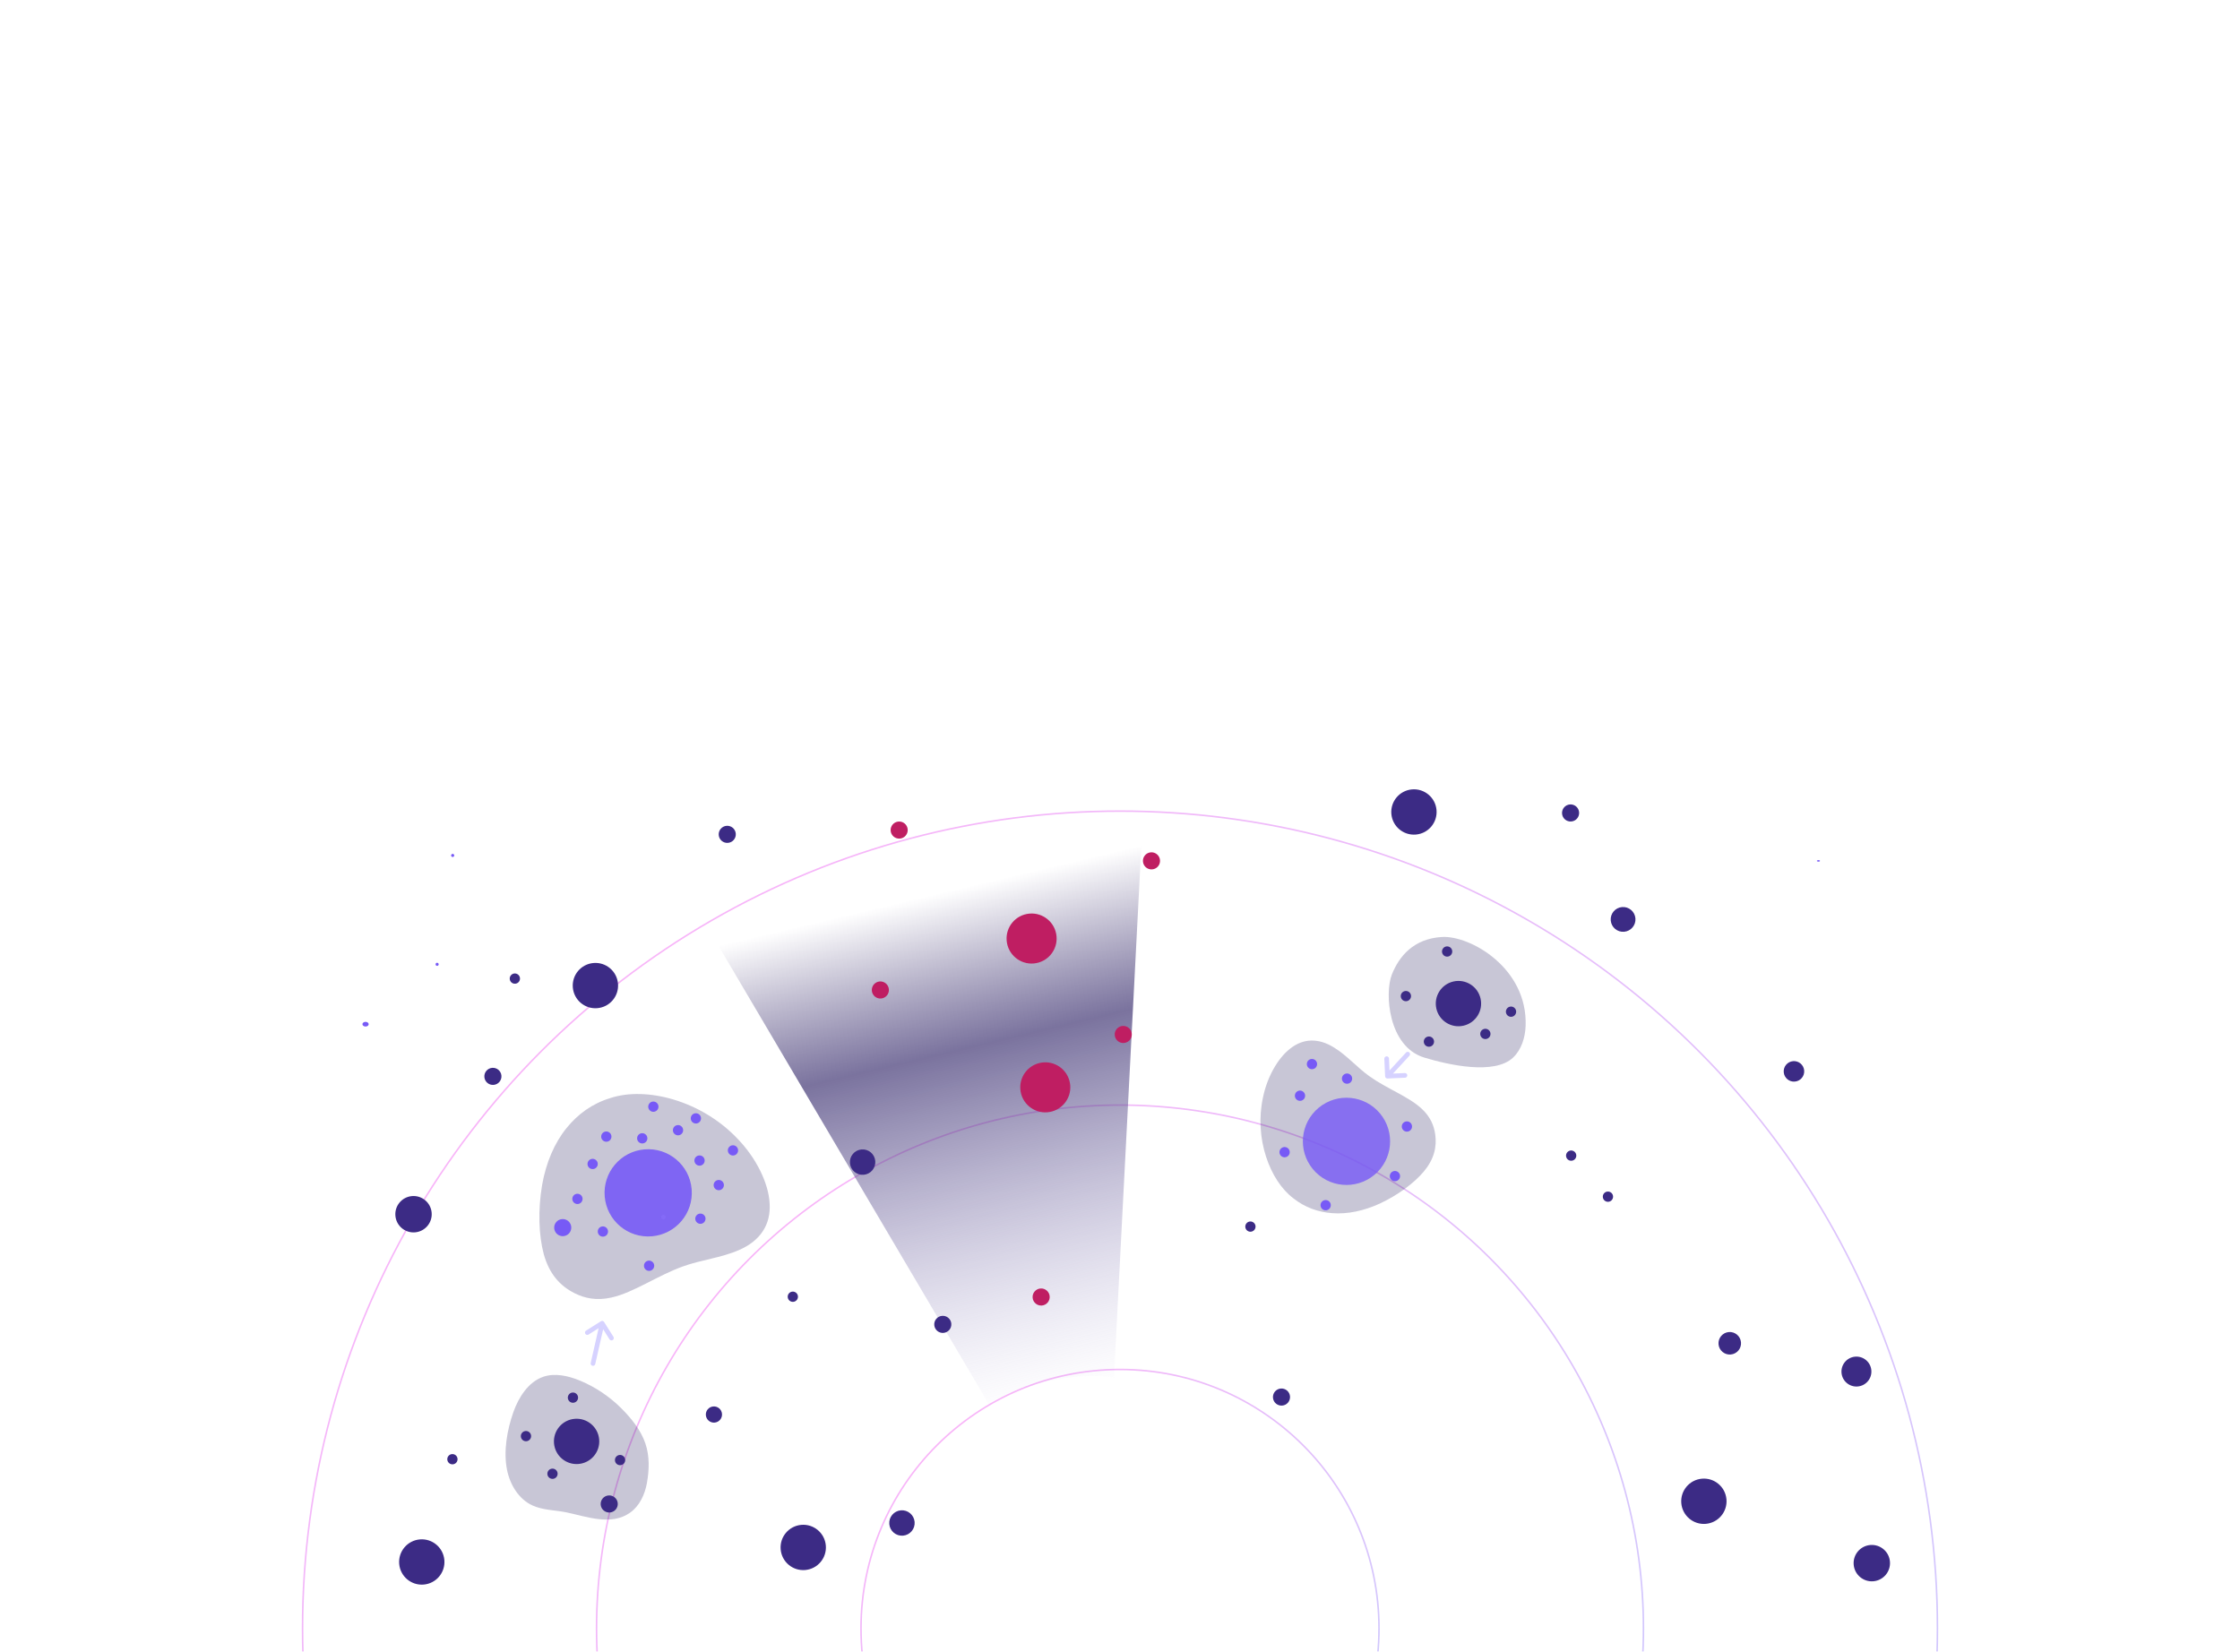 <svg width="1440" height="1062" viewBox="0 0 1440 1062" fill="none" xmlns="http://www.w3.org/2000/svg">
<mask id="mask0" mask-type="alpha" maskUnits="userSpaceOnUse" x="0" y="0" width="1440" height="1062">
<rect width="1440" height="1062" fill="url(#paint0_linear)"/>
</mask>
<g mask="url(#mask0)">
<circle opacity="0.3" cx="720" cy="1047" r="336.5" stroke="url(#paint1_linear)"/>
<circle opacity="0.3" cx="720" cy="1047" r="525.5" stroke="url(#paint2_linear)"/>
<circle opacity="0.3" cx="720" cy="1047" r="166.5" stroke="url(#paint3_linear)"/>
<path d="M370.508 453.192L635.69 902.793C635.69 902.793 645.404 895.139 671.508 888.623C697.611 882.106 716.119 885.623 716.119 885.623L744.508 334.192C744.508 334.192 568.254 292.101 493.508 308.192C418.762 324.283 370.508 453.192 370.508 453.192Z" fill="url(#paint4_linear)" fill-opacity="0.8"/>
<path style="mix-blend-mode:screen" opacity="0.25" d="M372.403 887.479H372.393C365.276 884.592 356.778 882.642 349.327 885.162C339.644 888.438 333.352 898.468 330.001 907.982C325.994 919.364 323.551 933.055 325.948 945.048C327.87 954.671 333.548 963.875 342.168 967.863C349.122 971.081 357.053 970.863 364.421 972.429C377.313 975.169 393.082 981.132 405.129 972.513C411.121 968.228 414.577 960.877 415.891 953.423C417.374 945.008 417.668 936.254 414.895 928.082C411.947 919.393 405.728 911.769 399.408 905.456C391.709 897.768 382.351 891.515 372.403 887.479Z" fill="url(#paint5_linear)"/>
<path style="mix-blend-mode:screen" opacity="0.25" d="M392.299 706.02C380.772 709.508 371.453 716.321 364.269 725.206C356.324 734.959 351.056 747.564 348.52 761.735C345.728 778.122 346.366 794.47 349.563 806.323C353.036 818.981 360.004 826.81 369.431 831.485C375.763 834.666 383.483 836.429 393.138 834.226C407.473 831.012 422.531 820.156 439.143 814.191C450.595 810.041 463.796 808.7 475.123 803.684C489.051 797.627 495.613 787.107 494.762 773.699C494.083 760.512 485.975 744.444 474.441 732.464C451.097 707.519 415.179 698.342 392.299 706.02Z" fill="url(#paint6_linear)"/>
<path style="mix-blend-mode:screen" opacity="0.25" d="M831.484 770.467C838.876 776.347 847.429 779.32 856.365 779.991C866.201 780.766 876.684 778.541 886.957 773.855C898.774 768.346 909.036 760.641 915.256 753.291C921.873 745.404 923.816 737.416 922.626 729.249C921.853 723.745 919.547 717.978 913.818 712.732C905.35 704.918 891.629 700.047 880.37 691.991C872.584 686.455 865.83 678.536 857.541 673.467C847.419 667.183 837.705 667.643 829.436 674.173C821.231 680.495 814.482 692.893 811.899 705.679C806.221 731.866 816.323 759.132 831.484 770.467Z" fill="url(#paint7_linear)"/>
<path style="mix-blend-mode:screen" opacity="0.25" d="M926.911 602.428C908.766 603.528 899.419 614.799 894.745 626.621C890.072 638.443 892.316 672.931 915.639 679.976C931.401 684.739 960.713 691.28 972.681 679.975C978.05 674.906 980.476 667.153 980.757 659.595C982.143 622.336 945.056 601.327 926.911 602.428Z" fill="url(#paint8_linear)"/>
<g filter="url(#filter0_d)">
<path d="M286.688 836.222C286.869 835.909 286.977 835.531 286.997 835.136C287.017 834.741 286.948 834.347 286.801 834.004C286.653 833.661 286.432 833.384 286.167 833.208C285.901 833.033 285.602 832.966 285.308 833.016C285.014 833.067 284.738 833.233 284.514 833.493C284.29 833.753 284.13 834.096 284.052 834.478C283.975 834.86 283.984 835.263 284.078 835.639C284.173 836.014 284.348 836.343 284.583 836.585C284.899 836.908 285.297 837.051 285.692 836.983C286.086 836.916 286.445 836.642 286.688 836.222V836.222Z" fill="white"/>
</g>
<g filter="url(#filter1_d)">
<path d="M275.796 1004.41C275.915 1004.17 275.986 1003.89 275.998 1003.59C276.01 1003.3 275.964 1003 275.865 1002.75C275.767 1002.49 275.62 1002.29 275.443 1002.16C275.266 1002.02 275.067 1001.97 274.872 1002.01C274.676 1002.05 274.493 1002.17 274.344 1002.37C274.195 1002.56 274.088 1002.82 274.036 1003.1C273.983 1003.39 273.989 1003.69 274.051 1003.97C274.113 1004.25 274.228 1004.5 274.384 1004.68C274.488 1004.8 274.608 1004.89 274.735 1004.95C274.863 1005 274.997 1005.01 275.128 1004.99C275.26 1004.96 275.386 1004.9 275.501 1004.8C275.616 1004.7 275.716 1004.57 275.796 1004.41V1004.41Z" fill="white"/>
</g>
<g filter="url(#filter2_d)">
<path d="M383.583 638.222C383.825 637.909 383.968 637.531 383.995 637.136C384.022 636.741 383.932 636.348 383.735 636.004C383.538 635.661 383.243 635.384 382.889 635.208C382.535 635.033 382.136 634.966 381.744 635.016C381.351 635.067 380.983 635.233 380.685 635.493C380.387 635.753 380.173 636.096 380.069 636.478C379.966 636.86 379.978 637.264 380.105 637.639C380.231 638.014 380.466 638.343 380.779 638.584C381.199 638.908 381.73 639.051 382.256 638.984C382.782 638.916 383.26 638.642 383.583 638.222Z" fill="white"/>
</g>
<g filter="url(#filter3_d)">
<path d="M1191.69 879.611C1191.87 879.454 1191.98 879.265 1192 879.068C1192.02 878.871 1191.95 878.674 1191.8 878.502C1191.65 878.331 1191.43 878.192 1191.17 878.104C1190.9 878.016 1190.6 877.983 1190.31 878.008C1190.01 878.034 1189.74 878.117 1189.51 878.247C1189.29 878.377 1189.13 878.548 1189.05 878.739C1188.97 878.931 1188.98 879.132 1189.08 879.32C1189.17 879.507 1189.35 879.672 1189.59 879.793C1189.9 879.954 1190.3 880.026 1190.69 879.992C1191.09 879.958 1191.44 879.821 1191.69 879.611V879.611Z" fill="white"/>
</g>
<g filter="url(#filter4_d)">
<path d="M232.146 721.853C232.216 721.923 232.305 721.971 232.402 721.99C232.499 722.01 232.6 722 232.691 721.962C232.783 721.924 232.861 721.86 232.916 721.778C232.971 721.696 233 721.599 233 721.5C233 721.401 232.971 721.304 232.916 721.222C232.861 721.14 232.783 721.076 232.691 721.038C232.6 721 232.499 720.99 232.402 721.01C232.305 721.029 232.216 721.077 232.146 721.147C232.053 721.24 232 721.368 232 721.5C232 721.632 232.053 721.76 232.146 721.853Z" fill="white"/>
</g>
<g filter="url(#filter5_d)">
<path d="M225.291 727.704C225.43 727.845 225.608 727.941 225.802 727.98C225.997 728.019 226.198 728 226.381 727.925C226.564 727.849 226.721 727.721 226.831 727.557C226.941 727.392 227 727.198 227 727C227 726.802 226.941 726.608 226.831 726.443C226.721 726.279 226.564 726.151 226.381 726.075C226.198 726 225.997 725.981 225.802 726.02C225.608 726.059 225.43 726.155 225.291 726.296C225.105 726.483 225 726.736 225 727C225 727.264 225.105 727.517 225.291 727.704Z" fill="white"/>
</g>
<g filter="url(#filter6_d)">
<path d="M1033.14 769.853C1033.21 769.923 1033.3 769.971 1033.4 769.99C1033.5 770.01 1033.6 770 1033.69 769.962C1033.78 769.924 1033.86 769.86 1033.92 769.778C1033.97 769.696 1034 769.599 1034 769.5C1034 769.401 1033.97 769.304 1033.92 769.222C1033.86 769.14 1033.78 769.076 1033.69 769.038C1033.6 769 1033.5 768.99 1033.4 769.01C1033.3 769.029 1033.21 769.077 1033.14 769.147C1033.05 769.241 1033 769.368 1033 769.5C1033 769.632 1033.05 769.759 1033.14 769.853Z" fill="white"/>
</g>
<g filter="url(#filter7_d)">
<path d="M316.867 692.68C316.934 692.534 316.978 692.353 316.994 692.157C317.009 691.962 316.996 691.762 316.954 691.582C316.913 691.403 316.846 691.251 316.762 691.148C316.677 691.044 316.58 690.993 316.481 691.001C316.382 691.008 316.287 691.074 316.207 691.19C316.126 691.306 316.065 691.467 316.031 691.653C315.997 691.838 315.991 692.04 316.014 692.232C316.037 692.425 316.088 692.599 316.16 692.734C316.258 692.914 316.387 693.009 316.519 692.999C316.652 692.989 316.777 692.874 316.867 692.68V692.68Z" fill="white"/>
</g>
<g filter="url(#filter8_d)">
<path d="M684.592 705.408C684.831 705.172 684.971 704.889 684.996 704.594C685.021 704.299 684.928 704.004 684.731 703.749C684.533 703.493 684.239 703.286 683.886 703.155C683.532 703.024 683.135 702.974 682.744 703.012C682.353 703.05 681.985 703.174 681.688 703.368C681.39 703.562 681.176 703.818 681.071 704.103C680.967 704.388 680.977 704.69 681.101 704.971C681.225 705.252 681.457 705.499 681.767 705.681C681.976 705.804 682.215 705.894 682.471 705.947C682.726 705.999 682.993 706.013 683.256 705.988C683.519 705.962 683.773 705.898 684.002 705.798C684.231 705.699 684.432 705.566 684.592 705.408Z" fill="white"/>
</g>
<g filter="url(#filter9_d)">
<path d="M664.146 709.707C664.216 709.847 664.305 709.942 664.402 709.981C664.499 710.019 664.6 710 664.691 709.924C664.783 709.848 664.861 709.72 664.916 709.556C664.971 709.391 665 709.198 665 709C665 708.802 664.971 708.609 664.916 708.444C664.861 708.28 664.783 708.152 664.691 708.076C664.6 708 664.499 707.981 664.402 708.019C664.305 708.058 664.216 708.153 664.146 708.293C664.053 708.481 664 708.735 664 709C664 709.265 664.053 709.519 664.146 709.707V709.707Z" fill="white"/>
</g>
<g filter="url(#filter10_d)">
<path d="M886.668 950.614C886.815 950.416 886.92 950.157 886.969 949.87C887.018 949.583 887.009 949.281 886.943 949.001C886.878 948.722 886.758 948.477 886.6 948.3C886.442 948.122 886.252 948.018 886.055 948.002C885.857 947.986 885.661 948.058 885.491 948.209C885.321 948.36 885.184 948.583 885.099 948.85C885.013 949.117 884.982 949.416 885.01 949.71C885.038 950.003 885.123 950.278 885.255 950.498C885.342 950.646 885.448 950.766 885.567 950.852C885.685 950.937 885.814 950.987 885.945 950.998C886.077 951.009 886.208 950.98 886.332 950.914C886.456 950.849 886.57 950.747 886.668 950.614V950.614Z" fill="white"/>
</g>
<g filter="url(#filter11_d)">
<path d="M668.668 837.743C668.815 837.611 668.92 837.438 668.969 837.247C669.018 837.055 669.009 836.854 668.943 836.667C668.878 836.481 668.758 836.318 668.6 836.2C668.442 836.081 668.252 836.012 668.055 836.001C667.857 835.991 667.661 836.039 667.491 836.139C667.321 836.24 667.184 836.389 667.099 836.567C667.013 836.745 666.982 836.944 667.01 837.14C667.038 837.335 667.123 837.518 667.255 837.666C667.342 837.764 667.448 837.844 667.567 837.901C667.685 837.958 667.814 837.991 667.945 837.999C668.077 838.006 668.208 837.987 668.332 837.943C668.456 837.899 668.57 837.831 668.668 837.743V837.743Z" fill="white"/>
</g>
<g filter="url(#filter12_d)">
<path d="M921.501 952.872C921.722 952.806 921.879 952.719 921.953 952.624C922.027 952.528 922.013 952.427 921.915 952.333C921.816 952.24 921.636 952.159 921.398 952.099C921.16 952.04 920.874 952.006 920.578 952.001C920.281 951.996 919.986 952.02 919.731 952.071C919.476 952.121 919.272 952.196 919.145 952.285C919.017 952.375 918.973 952.475 919.016 952.573C919.06 952.671 919.189 952.762 919.389 952.835C919.52 952.884 919.679 952.923 919.857 952.952C920.034 952.98 920.226 952.996 920.422 952.999C920.618 953.003 920.814 952.993 920.999 952.971C921.184 952.949 921.355 952.916 921.501 952.872V952.872Z" fill="white"/>
</g>
<path d="M236.338 659.614C236.632 659.416 236.841 659.156 236.938 658.869C237.036 658.582 237.017 658.279 236.886 658C236.754 657.72 236.514 657.476 236.197 657.298C235.881 657.121 235.501 657.018 235.106 657.002C234.711 656.986 234.318 657.059 233.978 657.21C233.638 657.362 233.366 657.585 233.195 657.853C233.025 658.121 232.964 658.42 233.021 658.714C233.077 659.007 233.248 659.281 233.513 659.502C233.688 659.649 233.9 659.768 234.137 659.853C234.375 659.938 234.632 659.987 234.894 659.998C235.157 660.008 235.419 659.98 235.667 659.914C235.915 659.848 236.143 659.746 236.338 659.614V659.614Z" fill="#775AF6"/>
<g filter="url(#filter13_d)">
<path d="M1087.11 525.372C1087.22 525.556 1087.41 525.714 1087.65 525.825C1087.9 525.937 1088.19 525.998 1088.48 526C1088.78 526.002 1089.07 525.945 1089.32 525.837C1089.57 525.729 1089.76 525.574 1089.88 525.392C1090 525.21 1090.03 525.009 1089.97 524.815C1089.92 524.62 1089.78 524.441 1089.57 524.3C1089.36 524.159 1089.1 524.062 1088.81 524.021C1088.52 523.981 1088.21 523.999 1087.94 524.073C1087.57 524.172 1087.28 524.364 1087.12 524.608C1086.96 524.852 1086.96 525.126 1087.11 525.372V525.372Z" fill="white"/>
</g>
<g filter="url(#filter14_d)">
<path d="M851.834 776.743C851.908 776.611 851.96 776.438 851.984 776.247C852.009 776.055 852.004 775.854 851.972 775.667C851.939 775.481 851.879 775.318 851.8 775.2C851.721 775.081 851.626 775.012 851.527 775.001C851.429 774.991 851.33 775.039 851.245 775.139C851.16 775.24 851.092 775.389 851.049 775.567C851.006 775.745 850.991 775.944 851.005 776.14C851.019 776.335 851.061 776.518 851.127 776.666C851.171 776.764 851.224 776.844 851.283 776.901C851.343 776.958 851.407 776.991 851.473 776.999C851.538 777.006 851.604 776.987 851.666 776.943C851.728 776.899 851.785 776.831 851.834 776.743Z" fill="white"/>
</g>
<g filter="url(#filter15_d)">
<path d="M1011.25 741.2C1010.99 741.052 1010.7 740.984 1010.4 741.003C1010.1 741.023 1009.82 741.13 1009.58 741.312C1009.35 741.493 1009.17 741.739 1009.08 742.021C1008.98 742.302 1008.97 742.605 1009.05 742.891C1009.13 743.178 1009.29 743.435 1009.51 743.63C1009.74 743.825 1010.01 743.95 1010.31 743.988C1010.6 744.026 1010.9 743.975 1011.17 743.843C1011.43 743.711 1011.65 743.503 1011.8 743.246C1012 742.901 1012.05 742.492 1011.95 742.109C1011.84 741.725 1011.59 741.398 1011.25 741.2Z" fill="white"/>
</g>
<g filter="url(#filter16_d)">
<path d="M578.494 533.331C577.979 533.085 577.388 532.972 576.796 533.006C576.204 533.04 575.637 533.219 575.167 533.521C574.697 533.823 574.346 534.235 574.156 534.703C573.967 535.172 573.949 535.677 574.104 536.154C574.26 536.631 574.581 537.059 575.029 537.384C575.476 537.709 576.029 537.916 576.618 537.98C577.206 538.043 577.804 537.959 578.336 537.739C578.867 537.519 579.309 537.173 579.604 536.744C579.999 536.169 580.103 535.486 579.895 534.847C579.687 534.207 579.183 533.662 578.494 533.331Z" fill="white"/>
</g>
<g filter="url(#filter17_d)">
<path d="M291.995 936.266C291.652 936.069 291.259 935.978 290.864 936.005C290.47 936.031 290.092 936.175 289.779 936.416C289.465 936.658 289.231 936.987 289.105 937.362C288.978 937.737 288.966 938.141 289.069 938.523C289.173 938.904 289.387 939.247 289.685 939.507C289.983 939.767 290.352 939.933 290.744 939.984C291.136 940.034 291.535 939.967 291.889 939.791C292.243 939.615 292.537 939.338 292.734 938.995C292.865 938.767 292.95 938.516 292.983 938.256C293.017 937.995 292.999 937.731 292.931 937.477C292.862 937.224 292.744 936.986 292.584 936.778C292.423 936.57 292.223 936.396 291.995 936.266V936.266Z" fill="white"/>
</g>
<g filter="url(#filter18_d)">
<path d="M1188.8 575.405C1188.92 575.169 1188.99 574.886 1189 574.591C1189.01 574.296 1188.96 574.002 1188.86 573.746C1188.77 573.49 1188.62 573.284 1188.44 573.154C1188.26 573.023 1188.07 572.974 1187.87 573.013C1187.67 573.051 1187.49 573.175 1187.34 573.37C1187.19 573.564 1187.09 573.82 1187.04 574.105C1186.98 574.391 1186.99 574.693 1187.05 574.973C1187.11 575.254 1187.23 575.501 1187.38 575.683C1187.49 575.805 1187.61 575.895 1187.74 575.947C1187.86 575.999 1188 576.013 1188.13 575.987C1188.26 575.961 1188.39 575.897 1188.5 575.797C1188.62 575.697 1188.72 575.564 1188.8 575.405V575.405Z" fill="white"/>
</g>
<g filter="url(#filter19_d)">
<path d="M1167.1 597.393C1167.04 597.55 1167.01 597.739 1167 597.936C1166.99 598.133 1167.02 598.33 1167.07 598.501C1167.12 598.672 1167.19 598.81 1167.28 598.897C1167.37 598.985 1167.47 599.017 1167.57 598.991C1167.66 598.965 1167.76 598.882 1167.83 598.752C1167.9 598.621 1167.96 598.45 1167.98 598.259C1168.01 598.068 1168.01 597.866 1167.97 597.679C1167.94 597.492 1167.88 597.328 1167.8 597.208C1167.75 597.128 1167.69 597.069 1167.63 597.034C1167.57 597 1167.5 596.991 1167.43 597.009C1167.37 597.026 1167.31 597.069 1167.25 597.135C1167.19 597.201 1167.14 597.289 1167.1 597.393V597.393Z" fill="white"/>
</g>
<g filter="url(#filter20_d)">
<path d="M209.237 606.258C208.979 606.064 208.684 605.976 208.39 606.005C208.095 606.034 207.813 606.179 207.579 606.421C207.346 606.663 207.171 606.992 207.077 607.366C206.984 607.74 206.975 608.142 207.052 608.523C207.13 608.904 207.29 609.245 207.512 609.505C207.735 609.765 208.01 609.931 208.303 609.983C208.596 610.034 208.894 609.97 209.16 609.796C209.425 609.623 209.647 609.348 209.796 609.008C209.896 608.779 209.961 608.526 209.987 608.263C210.013 608 210 607.733 209.948 607.477C209.896 607.221 209.806 606.982 209.684 606.772C209.562 606.563 209.41 606.388 209.237 606.258Z" fill="white"/>
</g>
<path d="M281.793 620.61C281.954 620.399 282.026 620.133 281.992 619.87C281.957 619.607 281.82 619.369 281.61 619.207C281.399 619.046 281.133 618.974 280.87 619.008C280.607 619.043 280.369 619.18 280.207 619.39C280.127 619.495 280.068 619.613 280.034 619.74C280 619.867 279.991 619.999 280.008 620.13C280.025 620.26 280.068 620.385 280.133 620.499C280.199 620.613 280.286 620.713 280.39 620.793C280.495 620.873 280.613 620.932 280.74 620.966C280.867 621 280.999 621.009 281.13 620.992C281.26 620.975 281.385 620.932 281.499 620.866C281.613 620.801 281.713 620.714 281.793 620.61V620.61Z" fill="#775AF6"/>
<path d="M291.791 550.612C291.912 550.456 291.984 550.267 291.998 550.069C292.011 549.872 291.966 549.675 291.868 549.503C291.769 549.331 291.622 549.193 291.445 549.104C291.268 549.016 291.068 548.983 290.872 549.008C290.676 549.034 290.491 549.117 290.342 549.247C290.193 549.377 290.086 549.549 290.034 549.74C289.983 549.931 289.989 550.133 290.053 550.32C290.116 550.508 290.234 550.672 290.391 550.793C290.601 550.954 290.866 551.026 291.128 550.992C291.39 550.958 291.629 550.821 291.791 550.612V550.612Z" fill="#775AF6"/>
<g filter="url(#filter21_d)">
<path d="M379.447 534.569C379.658 534.776 379.925 534.917 380.216 534.973C380.506 535.029 380.807 534.998 381.079 534.884C381.352 534.769 381.585 534.577 381.749 534.331C381.913 534.085 382 533.796 382 533.5C382 533.204 381.913 532.915 381.749 532.669C381.585 532.423 381.352 532.231 381.079 532.116C380.807 532.002 380.506 531.971 380.216 532.027C379.925 532.083 379.658 532.224 379.447 532.431C379.306 532.571 379.193 532.737 379.116 532.921C379.04 533.104 379 533.301 379 533.5C379 533.699 379.04 533.896 379.116 534.079C379.193 534.263 379.306 534.429 379.447 534.569Z" fill="white"/>
</g>
<g filter="url(#filter22_d)">
<path d="M826.335 901.232C826.63 900.835 826.84 900.317 826.938 899.742C827.036 899.168 827.018 898.562 826.886 898.003C826.755 897.443 826.516 896.954 826.199 896.599C825.882 896.243 825.502 896.036 825.107 896.004C824.712 895.972 824.32 896.117 823.979 896.42C823.639 896.723 823.366 897.17 823.196 897.705C823.025 898.24 822.964 898.84 823.02 899.427C823.077 900.014 823.248 900.563 823.513 901.004C823.688 901.297 823.9 901.536 824.137 901.706C824.374 901.876 824.63 901.975 824.893 901.996C825.155 902.017 825.417 901.96 825.665 901.829C825.912 901.698 826.14 901.495 826.335 901.232Z" fill="white"/>
</g>
<g filter="url(#filter23_d)">
<path d="M1094.34 969.362C1094.63 969.031 1094.84 968.599 1094.94 968.12C1095.04 967.641 1095.02 967.136 1094.89 966.669C1094.75 966.203 1094.52 965.796 1094.2 965.499C1093.88 965.203 1093.5 965.03 1093.11 965.004C1092.71 964.977 1092.32 965.098 1091.98 965.35C1091.64 965.602 1091.37 965.975 1091.2 966.421C1091.03 966.868 1090.96 967.367 1091.02 967.857C1091.08 968.346 1091.25 968.804 1091.51 969.172C1091.87 969.664 1092.36 969.961 1092.89 969.996C1093.42 970.032 1093.94 969.804 1094.34 969.362V969.362Z" fill="white"/>
</g>
<g filter="url(#filter24_d)">
<path d="M904.335 529.36C904.63 529.03 904.839 528.598 904.938 528.119C905.036 527.64 905.018 527.135 904.886 526.669C904.755 526.202 904.516 525.795 904.199 525.499C903.882 525.202 903.502 525.03 903.107 525.004C902.712 524.977 902.32 525.098 901.979 525.35C901.639 525.602 901.366 525.975 901.196 526.421C901.025 526.867 900.964 527.366 901.02 527.856C901.077 528.345 901.248 528.803 901.513 529.17C901.688 529.415 901.9 529.613 902.137 529.755C902.374 529.897 902.631 529.979 902.893 529.996C903.155 530.014 903.417 529.967 903.665 529.858C903.912 529.748 904.14 529.579 904.335 529.36V529.36Z" fill="white"/>
</g>
<g filter="url(#filter25_d)">
<path d="M865.502 693.135C865.331 693.036 865.134 692.989 864.937 693.002C864.739 693.015 864.55 693.086 864.392 693.206C864.235 693.326 864.117 693.491 864.053 693.678C863.989 693.866 863.983 694.068 864.034 694.259C864.086 694.45 864.192 694.622 864.342 694.753C864.491 694.883 864.675 694.966 864.871 694.992C865.068 695.017 865.267 694.984 865.445 694.896C865.622 694.808 865.769 694.669 865.868 694.497C865.999 694.268 866.034 693.996 865.966 693.741C865.897 693.486 865.731 693.268 865.502 693.135V693.135Z" fill="white"/>
</g>
<g filter="url(#filter26_d)">
<path d="M427.511 783.608C427.73 783.408 427.884 783.149 427.956 782.862C428.027 782.575 428.012 782.273 427.912 781.995C427.813 781.716 427.633 781.473 427.396 781.297C427.158 781.12 426.874 781.018 426.579 781.002C426.284 780.987 425.99 781.059 425.736 781.209C425.481 781.36 425.277 781.582 425.149 781.849C425.02 782.115 424.974 782.414 425.014 782.707C425.055 783 425.182 783.274 425.378 783.495C425.51 783.644 425.67 783.765 425.849 783.851C426.028 783.938 426.223 783.987 426.421 783.998C426.62 784.008 426.818 783.979 427.005 783.912C427.193 783.845 427.365 783.742 427.511 783.608Z" fill="white"/>
</g>
<g filter="url(#filter27_d)">
<path d="M336.073 839.375C336.147 839.558 336.274 839.716 336.438 839.827C336.601 839.938 336.794 839.998 336.991 840C337.189 840.002 337.383 839.945 337.548 839.836C337.713 839.728 337.843 839.573 337.92 839.391C337.998 839.209 338.019 839.009 337.983 838.814C337.946 838.62 337.852 838.441 337.714 838.3C337.576 838.159 337.399 838.062 337.205 838.021C337.012 837.981 336.81 837.998 336.627 838.072C336.505 838.121 336.394 838.194 336.3 838.286C336.206 838.378 336.131 838.488 336.08 838.609C336.028 838.73 336.001 838.86 336 838.991C335.999 839.123 336.024 839.253 336.073 839.375V839.375Z" fill="white"/>
</g>
<g filter="url(#filter28_d)">
<path d="M1193.48 751.062C1193.31 751.015 1193.11 750.994 1192.92 751.002C1192.72 751.01 1192.53 751.047 1192.38 751.108C1192.22 751.17 1192.11 751.252 1192.05 751.346C1191.99 751.44 1191.98 751.541 1192.04 751.636C1192.09 751.73 1192.2 751.815 1192.35 751.88C1192.5 751.944 1192.68 751.984 1192.88 751.996C1193.08 752.008 1193.27 751.991 1193.45 751.947C1193.63 751.902 1193.77 751.833 1193.87 751.747C1193.94 751.69 1193.98 751.626 1193.99 751.561C1194.01 751.495 1194 751.428 1193.96 751.365C1193.93 751.301 1193.87 751.241 1193.78 751.19C1193.7 751.138 1193.6 751.094 1193.48 751.062V751.062Z" fill="white"/>
</g>
<g filter="url(#filter29_d)">
<path d="M307.486 536.125C307.313 536.03 307.115 535.987 306.919 536.003C306.722 536.02 306.534 536.094 306.379 536.216C306.224 536.339 306.109 536.505 306.049 536.692C305.988 536.88 305.984 537.082 306.038 537.272C306.091 537.462 306.2 537.632 306.35 537.76C306.5 537.888 306.685 537.969 306.881 537.993C307.077 538.016 307.276 537.981 307.453 537.892C307.629 537.803 307.775 537.664 307.872 537.492C307.936 537.377 307.978 537.25 307.993 537.119C308.009 536.988 307.998 536.856 307.962 536.729C307.926 536.602 307.866 536.483 307.784 536.379C307.702 536.276 307.601 536.19 307.486 536.125V536.125Z" fill="white"/>
</g>
<g filter="url(#filter30_d)">
<path d="M1112.5 866.137C1112.33 866.037 1112.14 865.99 1111.94 866.002C1111.74 866.014 1111.55 866.084 1111.39 866.204C1111.24 866.324 1111.12 866.488 1111.05 866.676C1110.99 866.863 1110.98 867.065 1111.03 867.257C1111.08 867.448 1111.19 867.62 1111.34 867.751C1111.49 867.882 1111.67 867.965 1111.87 867.991C1112.07 868.017 1112.27 867.984 1112.44 867.897C1112.62 867.809 1112.77 867.67 1112.87 867.499C1113 867.27 1113.03 866.998 1112.97 866.743C1112.9 866.488 1112.73 866.27 1112.5 866.137Z" fill="white"/>
</g>
<g filter="url(#filter31_d)">
<path d="M909.748 512.066C909.662 512.017 909.564 511.994 909.465 512.001C909.367 512.008 909.273 512.044 909.194 512.104C909.116 512.165 909.058 512.247 909.026 512.341C908.995 512.434 908.992 512.535 909.017 512.631C909.043 512.726 909.097 512.812 909.171 512.877C909.246 512.942 909.338 512.983 909.436 512.996C909.534 513.009 909.633 512.992 909.722 512.948C909.81 512.904 909.884 512.834 909.933 512.748C909.966 512.692 909.987 512.629 909.996 512.564C910.004 512.498 910 512.432 909.983 512.369C909.966 512.305 909.936 512.246 909.896 512.194C909.855 512.142 909.805 512.099 909.748 512.066V512.066Z" fill="white"/>
</g>
<g filter="url(#filter32_d)">
<path d="M1167.15 537.854C1167.22 537.924 1167.31 537.971 1167.4 537.991C1167.5 538.01 1167.6 538 1167.69 537.962C1167.78 537.924 1167.86 537.86 1167.92 537.778C1167.97 537.695 1168 537.599 1168 537.5C1168 537.401 1167.97 537.305 1167.92 537.222C1167.86 537.14 1167.78 537.076 1167.69 537.038C1167.6 537 1167.5 536.99 1167.4 537.009C1167.31 537.029 1167.22 537.076 1167.15 537.146C1167.1 537.192 1167.06 537.247 1167.04 537.308C1167.01 537.369 1167 537.434 1167 537.5C1167 537.566 1167.01 537.631 1167.04 537.692C1167.06 537.753 1167.1 537.808 1167.15 537.854V537.854Z" fill="white"/>
</g>
<path d="M1169.49 553.063C1169.31 553.015 1169.12 552.994 1168.92 553.002C1168.72 553.01 1168.53 553.047 1168.38 553.108C1168.22 553.169 1168.11 553.252 1168.05 553.346C1167.99 553.44 1167.98 553.541 1168.04 553.636C1168.09 553.731 1168.2 553.816 1168.35 553.88C1168.5 553.944 1168.69 553.985 1168.88 553.996C1169.08 554.008 1169.28 553.991 1169.45 553.946C1169.63 553.902 1169.77 553.832 1169.87 553.746C1169.94 553.688 1169.98 553.625 1169.99 553.56C1170.01 553.494 1170 553.428 1169.96 553.364C1169.93 553.301 1169.87 553.242 1169.78 553.19C1169.7 553.138 1169.6 553.095 1169.49 553.063Z" fill="#775AF6"/>
<g filter="url(#filter33_d)">
<path d="M230.147 628.706C230.217 628.846 230.306 628.942 230.403 628.981C230.499 629.019 230.6 629 230.691 628.924C230.783 628.849 230.861 628.72 230.916 628.556C230.971 628.391 231 628.198 231 628C231 627.802 230.971 627.609 230.916 627.444C230.861 627.28 230.783 627.151 230.691 627.076C230.6 627 230.499 626.981 230.403 627.019C230.306 627.058 230.217 627.154 230.147 627.294C230.1 627.387 230.063 627.496 230.038 627.618C230.013 627.739 230 627.869 230 628C230 628.131 230.013 628.261 230.038 628.382C230.063 628.504 230.1 628.613 230.147 628.706Z" fill="white"/>
</g>
<g filter="url(#filter34_d)">
<path d="M309.147 591.706C309.217 591.846 309.306 591.942 309.403 591.981C309.499 592.019 309.6 592 309.691 591.924C309.783 591.849 309.861 591.72 309.916 591.556C309.971 591.391 310 591.198 310 591C310 590.802 309.971 590.609 309.916 590.444C309.861 590.28 309.783 590.151 309.691 590.076C309.6 590 309.499 589.981 309.403 590.019C309.306 590.058 309.217 590.154 309.147 590.294C309.1 590.387 309.063 590.497 309.038 590.618C309.013 590.739 309 590.869 309 591C309 591.131 309.013 591.261 309.038 591.382C309.063 591.504 309.1 591.613 309.147 591.706Z" fill="white"/>
</g>
<g filter="url(#filter35_d)">
<path d="M605.883 854.821C605.96 854.73 606.001 854.614 606 854.494C605.999 854.374 605.954 854.259 605.875 854.169C605.796 854.08 605.687 854.021 605.569 854.005C605.451 853.988 605.33 854.015 605.229 854.079C605.169 854.118 605.117 854.17 605.079 854.231C605.04 854.291 605.015 854.36 605.005 854.431C604.995 854.502 605 854.575 605.021 854.644C605.042 854.713 605.077 854.777 605.125 854.831C605.172 854.885 605.231 854.928 605.297 854.957C605.363 854.986 605.434 855.001 605.506 855C605.578 854.999 605.649 854.983 605.714 854.952C605.779 854.921 605.837 854.876 605.883 854.821V854.821Z" fill="white"/>
</g>
<circle opacity="0.9" cx="416.687" cy="766.93" r="28.042" transform="rotate(-4.889 416.687 766.93)" fill="#775AF6"/>
<circle opacity="0.8" cx="865.596" cy="733.821" r="28.042" transform="rotate(-129.553 865.596 733.821)" fill="#775AF6"/>
<circle cx="370.666" cy="926.74" r="14.571" transform="rotate(-4.889 370.666 926.74)" fill="#3C2B85"/>
<circle cx="937.578" cy="645.25" r="14.571" transform="rotate(-12.804 937.578 645.25)" fill="#3C2B85"/>
<circle cx="516.373" cy="994.92" r="14.571" transform="rotate(-4.889 516.373 994.92)" fill="#3C2B85"/>
<circle cx="671.971" cy="699.099" r="16.09" transform="rotate(-4.889 671.971 699.099)" fill="#BF1E62"/>
<circle cx="663.174" cy="603.427" r="16.09" transform="rotate(-4.889 663.174 603.427)" fill="#BF1E62"/>
<circle cx="908.959" cy="522.057" r="14.571" transform="rotate(-4.889 908.959 522.057)" fill="#3C2B85"/>
<circle cx="271.144" cy="1004.27" r="14.571" transform="rotate(-4.889 271.144 1004.27)" fill="#3C2B85"/>
<circle cx="265.837" cy="780.673" r="11.697" transform="rotate(-4.889 265.837 780.673)" fill="#3C2B85"/>
<circle cx="1203.31" cy="1005.01" r="11.697" transform="rotate(-4.889 1203.31 1005.01)" fill="#3C2B85"/>
<circle cx="1193.42" cy="881.844" r="9.621" transform="rotate(-4.889 1193.42 881.844)" fill="#3C2B85"/>
<circle cx="1111.99" cy="863.653" r="7.245" transform="rotate(-4.889 1111.99 863.653)" fill="#3C2B85"/>
<circle cx="382.762" cy="633.675" r="14.571" transform="rotate(-4.889 382.762 633.675)" fill="#3C2B85"/>
<circle cx="1095.35" cy="965.228" r="14.571" transform="rotate(-4.889 1095.35 965.228)" fill="#3C2B85"/>
<circle cx="368.322" cy="898.603" r="3.299" transform="rotate(-4.889 368.322 898.603)" fill="#3C2B85"/>
<circle cx="930.296" cy="611.765" r="3.299" transform="rotate(-12.804 930.296 611.765)" fill="#3C2B85"/>
<circle cx="954.88" cy="664.751" r="3.299" transform="rotate(-12.804 954.88 664.751)" fill="#3C2B85"/>
<circle cx="330.982" cy="629.181" r="3.299" transform="rotate(-4.889 330.982 629.181)" fill="#3C2B85"/>
<circle cx="338.13" cy="923.346" r="3.299" transform="rotate(-4.889 338.13 923.346)" fill="#3C2B85"/>
<circle cx="903.797" cy="640.43" r="3.299" transform="rotate(-12.804 903.797 640.43)" fill="#3C2B85"/>
<circle cx="290.844" cy="938.192" r="3.299" transform="rotate(-4.889 290.844 938.192)" fill="#3C2B85"/>
<circle cx="1010.04" cy="742.999" r="3.299" transform="rotate(-4.889 1010.04 742.999)" fill="#3C2B85"/>
<circle cx="1033.68" cy="769.39" r="3.299" transform="rotate(-4.889 1033.68 769.39)" fill="#3C2B85"/>
<circle cx="355.175" cy="947.539" r="3.299" transform="rotate(-4.889 355.175 947.539)" fill="#3C2B85"/>
<circle cx="509.68" cy="833.722" r="3.299" transform="rotate(-4.889 509.68 833.722)" fill="#3C2B85"/>
<circle cx="803.845" cy="788.635" r="3.299" transform="rotate(-4.889 803.845 788.635)" fill="#3C2B85"/>
<circle cx="458.957" cy="909.462" r="5.205" transform="rotate(-4.889 458.957 909.462)" fill="#3C2B85"/>
<circle cx="918.591" cy="669.7" r="3.299" transform="rotate(-12.804 918.591 669.7)" fill="#3C2B85"/>
<circle cx="398.612" cy="938.742" r="3.299" transform="rotate(-4.889 398.612 938.742)" fill="#3C2B85"/>
<circle cx="971.376" cy="650.456" r="3.299" transform="rotate(-12.804 971.376 650.456)" fill="#3C2B85"/>
<circle cx="417.267" cy="813.799" r="3.299" transform="rotate(-4.889 417.267 813.799)" fill="#775AF6"/>
<circle cx="450.258" cy="783.558" r="3.299" transform="rotate(-4.889 450.258 783.558)" fill="#775AF6"/>
<circle cx="865.953" cy="693.489" r="3.299" transform="rotate(-129.553 865.953 693.489)" fill="#775AF6"/>
<circle cx="462.064" cy="761.944" r="3.299" transform="rotate(-4.889 462.064 761.944)" fill="#775AF6"/>
<circle cx="449.708" cy="746.169" r="3.299" transform="rotate(-4.889 449.708 746.169)" fill="#775AF6"/>
<circle cx="471.194" cy="739.641" r="3.299" transform="rotate(-4.889 471.194 739.641)" fill="#775AF6"/>
<circle cx="435.869" cy="726.66" r="3.299" transform="rotate(-4.889 435.869 726.66)" fill="#775AF6"/>
<circle cx="835.711" cy="704.486" r="3.299" transform="rotate(-129.553 835.711 704.486)" fill="#775AF6"/>
<circle cx="447.359" cy="719.055" r="3.299" transform="rotate(-4.889 447.359 719.055)" fill="#775AF6"/>
<circle cx="412.869" cy="731.873" r="3.299" transform="rotate(-4.889 412.869 731.873)" fill="#775AF6"/>
<circle cx="843.41" cy="684.142" r="3.299" transform="rotate(-129.553 843.41 684.142)" fill="#775AF6"/>
<circle cx="389.775" cy="730.773" r="3.299" transform="rotate(-4.889 389.775 730.773)" fill="#775AF6"/>
<circle cx="825.814" cy="740.776" r="3.299" transform="rotate(-129.553 825.814 740.776)" fill="#775AF6"/>
<circle cx="904.442" cy="724.281" r="3.299" transform="rotate(-129.553 904.442 724.281)" fill="#775AF6"/>
<circle cx="896.744" cy="756.171" r="3.299" transform="rotate(-129.553 896.744 756.171)" fill="#775AF6"/>
<circle cx="380.978" cy="748.368" r="3.299" transform="rotate(-4.889 380.978 748.368)" fill="#775AF6"/>
<circle cx="371.217" cy="770.82" r="3.299" transform="rotate(-4.889 371.217 770.82)" fill="#775AF6"/>
<circle cx="387.576" cy="791.805" r="3.299" transform="rotate(-4.889 387.576 791.805)" fill="#775AF6"/>
<circle cx="852.206" cy="774.866" r="3.299" transform="rotate(-129.553 852.206 774.866)" fill="#775AF6"/>
<circle cx="420.016" cy="711.529" r="3.299" transform="rotate(-4.889 420.016 711.529)" fill="#775AF6"/>
<circle cx="391.643" cy="966.963" r="5.498" transform="rotate(-4.889 391.643 966.963)" fill="#3C2B85"/>
<circle cx="823.818" cy="898.233" r="5.498" transform="rotate(-4.889 823.818 898.233)" fill="#3C2B85"/>
<circle cx="579.83" cy="979.201" r="8.171" transform="rotate(-4.889 579.83 979.201)" fill="#3C2B85"/>
<circle cx="554.537" cy="747.168" r="8.171" transform="rotate(-4.889 554.537 747.168)" fill="#3C2B85"/>
<circle cx="606.082" cy="851.496" r="5.498" transform="rotate(-4.889 606.082 851.496)" fill="#3C2B85"/>
<circle cx="578.039" cy="533.689" r="5.498" transform="rotate(-4.889 578.039 533.689)" fill="#BF1E62"/>
<circle cx="669.312" cy="833.901" r="5.498" transform="rotate(-4.889 669.312 833.901)" fill="#BF1E62"/>
<circle cx="722.097" cy="665.101" r="5.498" transform="rotate(-4.889 722.097 665.101)" fill="#BF1E62"/>
<circle cx="565.943" cy="636.509" r="5.498" transform="rotate(-4.889 565.943 636.509)" fill="#BF1E62"/>
<circle cx="740.242" cy="553.483" r="5.498" transform="rotate(-4.889 740.242 553.483)" fill="#BF1E62"/>
<circle cx="316.865" cy="692.043" r="5.498" transform="rotate(-4.889 316.865 692.043)" fill="#3C2B85"/>
<circle cx="1009.66" cy="522.692" r="5.498" transform="rotate(-4.889 1009.66 522.692)" fill="#3C2B85"/>
<circle cx="1043.41" cy="591.131" r="7.965" transform="rotate(-4.889 1043.41 591.131)" fill="#3C2B85"/>
<circle cx="1153.26" cy="688.828" r="6.594" transform="rotate(-4.889 1153.26 688.828)" fill="#3C2B85"/>
<circle cx="467.521" cy="536.438" r="5.498" transform="rotate(-4.889 467.521 536.438)" fill="#3C2B85"/>
<circle cx="361.76" cy="789.288" r="5.498" transform="rotate(-4.889 361.76 789.288)" fill="#775AF6"/>
<path d="M381.207 876.652L387.085 850.775M387.085 850.775L377.559 856.775M387.085 850.775L393.085 860.302" stroke="#D6D2FF" stroke-width="3" stroke-linecap="round" stroke-linejoin="round"/>
<path d="M904.954 677.767L891.927 691.915M891.927 691.915L903.174 691.411M891.927 691.915L891.422 680.668" stroke="#D6D2FF" stroke-width="3" stroke-linecap="round" stroke-linejoin="round"/>
</g>
<defs>
<filter id="filter0_d" x="280" y="829" width="11" height="12" filterUnits="userSpaceOnUse" color-interpolation-filters="sRGB">
<feFlood flood-opacity="0" result="BackgroundImageFix"/>
<feColorMatrix in="SourceAlpha" type="matrix" values="0 0 0 0 0 0 0 0 0 0 0 0 0 0 0 0 0 0 127 0"/>
<feOffset/>
<feGaussianBlur stdDeviation="2"/>
<feColorMatrix type="matrix" values="0 0 0 0 1 0 0 0 0 1 0 0 0 0 1 0 0 0 0.65 0"/>
<feBlend mode="normal" in2="BackgroundImageFix" result="effect1_dropShadow"/>
<feBlend mode="normal" in="SourceGraphic" in2="effect1_dropShadow" result="shape"/>
</filter>
<filter id="filter1_d" x="270" y="998" width="10" height="11" filterUnits="userSpaceOnUse" color-interpolation-filters="sRGB">
<feFlood flood-opacity="0" result="BackgroundImageFix"/>
<feColorMatrix in="SourceAlpha" type="matrix" values="0 0 0 0 0 0 0 0 0 0 0 0 0 0 0 0 0 0 127 0"/>
<feOffset/>
<feGaussianBlur stdDeviation="2"/>
<feColorMatrix type="matrix" values="0 0 0 0 1 0 0 0 0 1 0 0 0 0 1 0 0 0 0.65 0"/>
<feBlend mode="normal" in2="BackgroundImageFix" result="effect1_dropShadow"/>
<feBlend mode="normal" in="SourceGraphic" in2="effect1_dropShadow" result="shape"/>
</filter>
<filter id="filter2_d" x="376" y="631" width="12" height="12" filterUnits="userSpaceOnUse" color-interpolation-filters="sRGB">
<feFlood flood-opacity="0" result="BackgroundImageFix"/>
<feColorMatrix in="SourceAlpha" type="matrix" values="0 0 0 0 0 0 0 0 0 0 0 0 0 0 0 0 0 0 127 0"/>
<feOffset/>
<feGaussianBlur stdDeviation="2"/>
<feColorMatrix type="matrix" values="0 0 0 0 1 0 0 0 0 1 0 0 0 0 1 0 0 0 0.65 0"/>
<feBlend mode="normal" in2="BackgroundImageFix" result="effect1_dropShadow"/>
<feBlend mode="normal" in="SourceGraphic" in2="effect1_dropShadow" result="shape"/>
</filter>
<filter id="filter3_d" x="1185" y="874" width="11" height="10" filterUnits="userSpaceOnUse" color-interpolation-filters="sRGB">
<feFlood flood-opacity="0" result="BackgroundImageFix"/>
<feColorMatrix in="SourceAlpha" type="matrix" values="0 0 0 0 0 0 0 0 0 0 0 0 0 0 0 0 0 0 127 0"/>
<feOffset/>
<feGaussianBlur stdDeviation="2"/>
<feColorMatrix type="matrix" values="0 0 0 0 1 0 0 0 0 1 0 0 0 0 1 0 0 0 0.65 0"/>
<feBlend mode="normal" in2="BackgroundImageFix" result="effect1_dropShadow"/>
<feBlend mode="normal" in="SourceGraphic" in2="effect1_dropShadow" result="shape"/>
</filter>
<filter id="filter4_d" x="228" y="717" width="9" height="9" filterUnits="userSpaceOnUse" color-interpolation-filters="sRGB">
<feFlood flood-opacity="0" result="BackgroundImageFix"/>
<feColorMatrix in="SourceAlpha" type="matrix" values="0 0 0 0 0 0 0 0 0 0 0 0 0 0 0 0 0 0 127 0"/>
<feOffset/>
<feGaussianBlur stdDeviation="2"/>
<feColorMatrix type="matrix" values="0 0 0 0 1 0 0 0 0 1 0 0 0 0 1 0 0 0 0.65 0"/>
<feBlend mode="normal" in2="BackgroundImageFix" result="effect1_dropShadow"/>
<feBlend mode="normal" in="SourceGraphic" in2="effect1_dropShadow" result="shape"/>
</filter>
<filter id="filter5_d" x="221" y="722" width="10" height="10" filterUnits="userSpaceOnUse" color-interpolation-filters="sRGB">
<feFlood flood-opacity="0" result="BackgroundImageFix"/>
<feColorMatrix in="SourceAlpha" type="matrix" values="0 0 0 0 0 0 0 0 0 0 0 0 0 0 0 0 0 0 127 0"/>
<feOffset/>
<feGaussianBlur stdDeviation="2"/>
<feColorMatrix type="matrix" values="0 0 0 0 1 0 0 0 0 1 0 0 0 0 1 0 0 0 0.65 0"/>
<feBlend mode="normal" in2="BackgroundImageFix" result="effect1_dropShadow"/>
<feBlend mode="normal" in="SourceGraphic" in2="effect1_dropShadow" result="shape"/>
</filter>
<filter id="filter6_d" x="1029" y="765" width="9" height="9" filterUnits="userSpaceOnUse" color-interpolation-filters="sRGB">
<feFlood flood-opacity="0" result="BackgroundImageFix"/>
<feColorMatrix in="SourceAlpha" type="matrix" values="0 0 0 0 0 0 0 0 0 0 0 0 0 0 0 0 0 0 127 0"/>
<feOffset/>
<feGaussianBlur stdDeviation="2"/>
<feColorMatrix type="matrix" values="0 0 0 0 1 0 0 0 0 1 0 0 0 0 1 0 0 0 0.65 0"/>
<feBlend mode="normal" in2="BackgroundImageFix" result="effect1_dropShadow"/>
<feBlend mode="normal" in="SourceGraphic" in2="effect1_dropShadow" result="shape"/>
</filter>
<filter id="filter7_d" x="312" y="687" width="9" height="10" filterUnits="userSpaceOnUse" color-interpolation-filters="sRGB">
<feFlood flood-opacity="0" result="BackgroundImageFix"/>
<feColorMatrix in="SourceAlpha" type="matrix" values="0 0 0 0 0 0 0 0 0 0 0 0 0 0 0 0 0 0 127 0"/>
<feOffset/>
<feGaussianBlur stdDeviation="2"/>
<feColorMatrix type="matrix" values="0 0 0 0 1 0 0 0 0 1 0 0 0 0 1 0 0 0 0.65 0"/>
<feBlend mode="normal" in2="BackgroundImageFix" result="effect1_dropShadow"/>
<feBlend mode="normal" in="SourceGraphic" in2="effect1_dropShadow" result="shape"/>
</filter>
<filter id="filter8_d" x="677" y="699" width="12" height="11" filterUnits="userSpaceOnUse" color-interpolation-filters="sRGB">
<feFlood flood-opacity="0" result="BackgroundImageFix"/>
<feColorMatrix in="SourceAlpha" type="matrix" values="0 0 0 0 0 0 0 0 0 0 0 0 0 0 0 0 0 0 127 0"/>
<feOffset/>
<feGaussianBlur stdDeviation="2"/>
<feColorMatrix type="matrix" values="0 0 0 0 1 0 0 0 0 1 0 0 0 0 1 0 0 0 0.65 0"/>
<feBlend mode="normal" in2="BackgroundImageFix" result="effect1_dropShadow"/>
<feBlend mode="normal" in="SourceGraphic" in2="effect1_dropShadow" result="shape"/>
</filter>
<filter id="filter9_d" x="660" y="704" width="9" height="10" filterUnits="userSpaceOnUse" color-interpolation-filters="sRGB">
<feFlood flood-opacity="0" result="BackgroundImageFix"/>
<feColorMatrix in="SourceAlpha" type="matrix" values="0 0 0 0 0 0 0 0 0 0 0 0 0 0 0 0 0 0 127 0"/>
<feOffset/>
<feGaussianBlur stdDeviation="2"/>
<feColorMatrix type="matrix" values="0 0 0 0 1 0 0 0 0 1 0 0 0 0 1 0 0 0 0.65 0"/>
<feBlend mode="normal" in2="BackgroundImageFix" result="effect1_dropShadow"/>
<feBlend mode="normal" in="SourceGraphic" in2="effect1_dropShadow" result="shape"/>
</filter>
<filter id="filter10_d" x="881" y="944" width="10" height="11" filterUnits="userSpaceOnUse" color-interpolation-filters="sRGB">
<feFlood flood-opacity="0" result="BackgroundImageFix"/>
<feColorMatrix in="SourceAlpha" type="matrix" values="0 0 0 0 0 0 0 0 0 0 0 0 0 0 0 0 0 0 127 0"/>
<feOffset/>
<feGaussianBlur stdDeviation="2"/>
<feColorMatrix type="matrix" values="0 0 0 0 1 0 0 0 0 1 0 0 0 0 1 0 0 0 0.65 0"/>
<feBlend mode="normal" in2="BackgroundImageFix" result="effect1_dropShadow"/>
<feBlend mode="normal" in="SourceGraphic" in2="effect1_dropShadow" result="shape"/>
</filter>
<filter id="filter11_d" x="663" y="832" width="10" height="10" filterUnits="userSpaceOnUse" color-interpolation-filters="sRGB">
<feFlood flood-opacity="0" result="BackgroundImageFix"/>
<feColorMatrix in="SourceAlpha" type="matrix" values="0 0 0 0 0 0 0 0 0 0 0 0 0 0 0 0 0 0 127 0"/>
<feOffset/>
<feGaussianBlur stdDeviation="2"/>
<feColorMatrix type="matrix" values="0 0 0 0 1 0 0 0 0 1 0 0 0 0 1 0 0 0 0.65 0"/>
<feBlend mode="normal" in2="BackgroundImageFix" result="effect1_dropShadow"/>
<feBlend mode="normal" in="SourceGraphic" in2="effect1_dropShadow" result="shape"/>
</filter>
<filter id="filter12_d" x="915" y="948" width="11" height="9" filterUnits="userSpaceOnUse" color-interpolation-filters="sRGB">
<feFlood flood-opacity="0" result="BackgroundImageFix"/>
<feColorMatrix in="SourceAlpha" type="matrix" values="0 0 0 0 0 0 0 0 0 0 0 0 0 0 0 0 0 0 127 0"/>
<feOffset/>
<feGaussianBlur stdDeviation="2"/>
<feColorMatrix type="matrix" values="0 0 0 0 1 0 0 0 0 1 0 0 0 0 1 0 0 0 0.65 0"/>
<feBlend mode="normal" in2="BackgroundImageFix" result="effect1_dropShadow"/>
<feBlend mode="normal" in="SourceGraphic" in2="effect1_dropShadow" result="shape"/>
</filter>
<filter id="filter13_d" x="1083" y="520" width="11" height="10" filterUnits="userSpaceOnUse" color-interpolation-filters="sRGB">
<feFlood flood-opacity="0" result="BackgroundImageFix"/>
<feColorMatrix in="SourceAlpha" type="matrix" values="0 0 0 0 0 0 0 0 0 0 0 0 0 0 0 0 0 0 127 0"/>
<feOffset/>
<feGaussianBlur stdDeviation="2"/>
<feColorMatrix type="matrix" values="0 0 0 0 1 0 0 0 0 1 0 0 0 0 1 0 0 0 0.65 0"/>
<feBlend mode="normal" in2="BackgroundImageFix" result="effect1_dropShadow"/>
<feBlend mode="normal" in="SourceGraphic" in2="effect1_dropShadow" result="shape"/>
</filter>
<filter id="filter14_d" x="847" y="771" width="9" height="10" filterUnits="userSpaceOnUse" color-interpolation-filters="sRGB">
<feFlood flood-opacity="0" result="BackgroundImageFix"/>
<feColorMatrix in="SourceAlpha" type="matrix" values="0 0 0 0 0 0 0 0 0 0 0 0 0 0 0 0 0 0 127 0"/>
<feOffset/>
<feGaussianBlur stdDeviation="2"/>
<feColorMatrix type="matrix" values="0 0 0 0 1 0 0 0 0 1 0 0 0 0 1 0 0 0 0.65 0"/>
<feBlend mode="normal" in2="BackgroundImageFix" result="effect1_dropShadow"/>
<feBlend mode="normal" in="SourceGraphic" in2="effect1_dropShadow" result="shape"/>
</filter>
<filter id="filter15_d" x="1005" y="737" width="11" height="11" filterUnits="userSpaceOnUse" color-interpolation-filters="sRGB">
<feFlood flood-opacity="0" result="BackgroundImageFix"/>
<feColorMatrix in="SourceAlpha" type="matrix" values="0 0 0 0 0 0 0 0 0 0 0 0 0 0 0 0 0 0 127 0"/>
<feOffset/>
<feGaussianBlur stdDeviation="2"/>
<feColorMatrix type="matrix" values="0 0 0 0 1 0 0 0 0 1 0 0 0 0 1 0 0 0 0.65 0"/>
<feBlend mode="normal" in2="BackgroundImageFix" result="effect1_dropShadow"/>
<feBlend mode="normal" in="SourceGraphic" in2="effect1_dropShadow" result="shape"/>
</filter>
<filter id="filter16_d" x="570" y="529" width="14" height="13" filterUnits="userSpaceOnUse" color-interpolation-filters="sRGB">
<feFlood flood-opacity="0" result="BackgroundImageFix"/>
<feColorMatrix in="SourceAlpha" type="matrix" values="0 0 0 0 0 0 0 0 0 0 0 0 0 0 0 0 0 0 127 0"/>
<feOffset/>
<feGaussianBlur stdDeviation="2"/>
<feColorMatrix type="matrix" values="0 0 0 0 1 0 0 0 0 1 0 0 0 0 1 0 0 0 0.65 0"/>
<feBlend mode="normal" in2="BackgroundImageFix" result="effect1_dropShadow"/>
<feBlend mode="normal" in="SourceGraphic" in2="effect1_dropShadow" result="shape"/>
</filter>
<filter id="filter17_d" x="285" y="932" width="12" height="12" filterUnits="userSpaceOnUse" color-interpolation-filters="sRGB">
<feFlood flood-opacity="0" result="BackgroundImageFix"/>
<feColorMatrix in="SourceAlpha" type="matrix" values="0 0 0 0 0 0 0 0 0 0 0 0 0 0 0 0 0 0 127 0"/>
<feOffset/>
<feGaussianBlur stdDeviation="2"/>
<feColorMatrix type="matrix" values="0 0 0 0 1 0 0 0 0 1 0 0 0 0 1 0 0 0 0.65 0"/>
<feBlend mode="normal" in2="BackgroundImageFix" result="effect1_dropShadow"/>
<feBlend mode="normal" in="SourceGraphic" in2="effect1_dropShadow" result="shape"/>
</filter>
<filter id="filter18_d" x="1183" y="569" width="10" height="11" filterUnits="userSpaceOnUse" color-interpolation-filters="sRGB">
<feFlood flood-opacity="0" result="BackgroundImageFix"/>
<feColorMatrix in="SourceAlpha" type="matrix" values="0 0 0 0 0 0 0 0 0 0 0 0 0 0 0 0 0 0 127 0"/>
<feOffset/>
<feGaussianBlur stdDeviation="2"/>
<feColorMatrix type="matrix" values="0 0 0 0 1 0 0 0 0 1 0 0 0 0 1 0 0 0 0.65 0"/>
<feBlend mode="normal" in2="BackgroundImageFix" result="effect1_dropShadow"/>
<feBlend mode="normal" in="SourceGraphic" in2="effect1_dropShadow" result="shape"/>
</filter>
<filter id="filter19_d" x="1163" y="593" width="9" height="10" filterUnits="userSpaceOnUse" color-interpolation-filters="sRGB">
<feFlood flood-opacity="0" result="BackgroundImageFix"/>
<feColorMatrix in="SourceAlpha" type="matrix" values="0 0 0 0 0 0 0 0 0 0 0 0 0 0 0 0 0 0 127 0"/>
<feOffset/>
<feGaussianBlur stdDeviation="2"/>
<feColorMatrix type="matrix" values="0 0 0 0 1 0 0 0 0 1 0 0 0 0 1 0 0 0 0.65 0"/>
<feBlend mode="normal" in2="BackgroundImageFix" result="effect1_dropShadow"/>
<feBlend mode="normal" in="SourceGraphic" in2="effect1_dropShadow" result="shape"/>
</filter>
<filter id="filter20_d" x="203" y="602" width="11" height="12" filterUnits="userSpaceOnUse" color-interpolation-filters="sRGB">
<feFlood flood-opacity="0" result="BackgroundImageFix"/>
<feColorMatrix in="SourceAlpha" type="matrix" values="0 0 0 0 0 0 0 0 0 0 0 0 0 0 0 0 0 0 127 0"/>
<feOffset/>
<feGaussianBlur stdDeviation="2"/>
<feColorMatrix type="matrix" values="0 0 0 0 1 0 0 0 0 1 0 0 0 0 1 0 0 0 0.65 0"/>
<feBlend mode="normal" in2="BackgroundImageFix" result="effect1_dropShadow"/>
<feBlend mode="normal" in="SourceGraphic" in2="effect1_dropShadow" result="shape"/>
</filter>
<filter id="filter21_d" x="375" y="528" width="11" height="11" filterUnits="userSpaceOnUse" color-interpolation-filters="sRGB">
<feFlood flood-opacity="0" result="BackgroundImageFix"/>
<feColorMatrix in="SourceAlpha" type="matrix" values="0 0 0 0 0 0 0 0 0 0 0 0 0 0 0 0 0 0 127 0"/>
<feOffset/>
<feGaussianBlur stdDeviation="2"/>
<feColorMatrix type="matrix" values="0 0 0 0 1 0 0 0 0 1 0 0 0 0 1 0 0 0 0.65 0"/>
<feBlend mode="normal" in2="BackgroundImageFix" result="effect1_dropShadow"/>
<feBlend mode="normal" in="SourceGraphic" in2="effect1_dropShadow" result="shape"/>
</filter>
<filter id="filter22_d" x="819" y="892" width="12" height="14" filterUnits="userSpaceOnUse" color-interpolation-filters="sRGB">
<feFlood flood-opacity="0" result="BackgroundImageFix"/>
<feColorMatrix in="SourceAlpha" type="matrix" values="0 0 0 0 0 0 0 0 0 0 0 0 0 0 0 0 0 0 127 0"/>
<feOffset/>
<feGaussianBlur stdDeviation="2"/>
<feColorMatrix type="matrix" values="0 0 0 0 1 0 0 0 0 1 0 0 0 0 1 0 0 0 0.65 0"/>
<feBlend mode="normal" in2="BackgroundImageFix" result="effect1_dropShadow"/>
<feBlend mode="normal" in="SourceGraphic" in2="effect1_dropShadow" result="shape"/>
</filter>
<filter id="filter23_d" x="1087" y="961" width="12" height="13" filterUnits="userSpaceOnUse" color-interpolation-filters="sRGB">
<feFlood flood-opacity="0" result="BackgroundImageFix"/>
<feColorMatrix in="SourceAlpha" type="matrix" values="0 0 0 0 0 0 0 0 0 0 0 0 0 0 0 0 0 0 127 0"/>
<feOffset/>
<feGaussianBlur stdDeviation="2"/>
<feColorMatrix type="matrix" values="0 0 0 0 1 0 0 0 0 1 0 0 0 0 1 0 0 0 0.65 0"/>
<feBlend mode="normal" in2="BackgroundImageFix" result="effect1_dropShadow"/>
<feBlend mode="normal" in="SourceGraphic" in2="effect1_dropShadow" result="shape"/>
</filter>
<filter id="filter24_d" x="897" y="521" width="12" height="13" filterUnits="userSpaceOnUse" color-interpolation-filters="sRGB">
<feFlood flood-opacity="0" result="BackgroundImageFix"/>
<feColorMatrix in="SourceAlpha" type="matrix" values="0 0 0 0 0 0 0 0 0 0 0 0 0 0 0 0 0 0 127 0"/>
<feOffset/>
<feGaussianBlur stdDeviation="2"/>
<feColorMatrix type="matrix" values="0 0 0 0 1 0 0 0 0 1 0 0 0 0 1 0 0 0 0.65 0"/>
<feBlend mode="normal" in2="BackgroundImageFix" result="effect1_dropShadow"/>
<feBlend mode="normal" in="SourceGraphic" in2="effect1_dropShadow" result="shape"/>
</filter>
<filter id="filter25_d" x="860" y="689" width="10" height="10" filterUnits="userSpaceOnUse" color-interpolation-filters="sRGB">
<feFlood flood-opacity="0" result="BackgroundImageFix"/>
<feColorMatrix in="SourceAlpha" type="matrix" values="0 0 0 0 0 0 0 0 0 0 0 0 0 0 0 0 0 0 127 0"/>
<feOffset/>
<feGaussianBlur stdDeviation="2"/>
<feColorMatrix type="matrix" values="0 0 0 0 1 0 0 0 0 1 0 0 0 0 1 0 0 0 0.65 0"/>
<feBlend mode="normal" in2="BackgroundImageFix" result="effect1_dropShadow"/>
<feBlend mode="normal" in="SourceGraphic" in2="effect1_dropShadow" result="shape"/>
</filter>
<filter id="filter26_d" x="421" y="777" width="11" height="11" filterUnits="userSpaceOnUse" color-interpolation-filters="sRGB">
<feFlood flood-opacity="0" result="BackgroundImageFix"/>
<feColorMatrix in="SourceAlpha" type="matrix" values="0 0 0 0 0 0 0 0 0 0 0 0 0 0 0 0 0 0 127 0"/>
<feOffset/>
<feGaussianBlur stdDeviation="2"/>
<feColorMatrix type="matrix" values="0 0 0 0 1 0 0 0 0 1 0 0 0 0 1 0 0 0 0.65 0"/>
<feBlend mode="normal" in2="BackgroundImageFix" result="effect1_dropShadow"/>
<feBlend mode="normal" in="SourceGraphic" in2="effect1_dropShadow" result="shape"/>
</filter>
<filter id="filter27_d" x="332" y="834" width="10" height="10" filterUnits="userSpaceOnUse" color-interpolation-filters="sRGB">
<feFlood flood-opacity="0" result="BackgroundImageFix"/>
<feColorMatrix in="SourceAlpha" type="matrix" values="0 0 0 0 0 0 0 0 0 0 0 0 0 0 0 0 0 0 127 0"/>
<feOffset/>
<feGaussianBlur stdDeviation="2"/>
<feColorMatrix type="matrix" values="0 0 0 0 1 0 0 0 0 1 0 0 0 0 1 0 0 0 0.65 0"/>
<feBlend mode="normal" in2="BackgroundImageFix" result="effect1_dropShadow"/>
<feBlend mode="normal" in="SourceGraphic" in2="effect1_dropShadow" result="shape"/>
</filter>
<filter id="filter28_d" x="1188" y="747" width="10" height="9" filterUnits="userSpaceOnUse" color-interpolation-filters="sRGB">
<feFlood flood-opacity="0" result="BackgroundImageFix"/>
<feColorMatrix in="SourceAlpha" type="matrix" values="0 0 0 0 0 0 0 0 0 0 0 0 0 0 0 0 0 0 127 0"/>
<feOffset/>
<feGaussianBlur stdDeviation="2"/>
<feColorMatrix type="matrix" values="0 0 0 0 1 0 0 0 0 1 0 0 0 0 1 0 0 0 0.65 0"/>
<feBlend mode="normal" in2="BackgroundImageFix" result="effect1_dropShadow"/>
<feBlend mode="normal" in="SourceGraphic" in2="effect1_dropShadow" result="shape"/>
</filter>
<filter id="filter29_d" x="302" y="532" width="10" height="10" filterUnits="userSpaceOnUse" color-interpolation-filters="sRGB">
<feFlood flood-opacity="0" result="BackgroundImageFix"/>
<feColorMatrix in="SourceAlpha" type="matrix" values="0 0 0 0 0 0 0 0 0 0 0 0 0 0 0 0 0 0 127 0"/>
<feOffset/>
<feGaussianBlur stdDeviation="2"/>
<feColorMatrix type="matrix" values="0 0 0 0 1 0 0 0 0 1 0 0 0 0 1 0 0 0 0.65 0"/>
<feBlend mode="normal" in2="BackgroundImageFix" result="effect1_dropShadow"/>
<feBlend mode="normal" in="SourceGraphic" in2="effect1_dropShadow" result="shape"/>
</filter>
<filter id="filter30_d" x="1107" y="862" width="10" height="10" filterUnits="userSpaceOnUse" color-interpolation-filters="sRGB">
<feFlood flood-opacity="0" result="BackgroundImageFix"/>
<feColorMatrix in="SourceAlpha" type="matrix" values="0 0 0 0 0 0 0 0 0 0 0 0 0 0 0 0 0 0 127 0"/>
<feOffset/>
<feGaussianBlur stdDeviation="2"/>
<feColorMatrix type="matrix" values="0 0 0 0 1 0 0 0 0 1 0 0 0 0 1 0 0 0 0.65 0"/>
<feBlend mode="normal" in2="BackgroundImageFix" result="effect1_dropShadow"/>
<feBlend mode="normal" in="SourceGraphic" in2="effect1_dropShadow" result="shape"/>
</filter>
<filter id="filter31_d" x="905" y="508" width="9" height="9" filterUnits="userSpaceOnUse" color-interpolation-filters="sRGB">
<feFlood flood-opacity="0" result="BackgroundImageFix"/>
<feColorMatrix in="SourceAlpha" type="matrix" values="0 0 0 0 0 0 0 0 0 0 0 0 0 0 0 0 0 0 127 0"/>
<feOffset/>
<feGaussianBlur stdDeviation="2"/>
<feColorMatrix type="matrix" values="0 0 0 0 1 0 0 0 0 1 0 0 0 0 1 0 0 0 0.65 0"/>
<feBlend mode="normal" in2="BackgroundImageFix" result="effect1_dropShadow"/>
<feBlend mode="normal" in="SourceGraphic" in2="effect1_dropShadow" result="shape"/>
</filter>
<filter id="filter32_d" x="1163" y="533" width="9" height="9" filterUnits="userSpaceOnUse" color-interpolation-filters="sRGB">
<feFlood flood-opacity="0" result="BackgroundImageFix"/>
<feColorMatrix in="SourceAlpha" type="matrix" values="0 0 0 0 0 0 0 0 0 0 0 0 0 0 0 0 0 0 127 0"/>
<feOffset/>
<feGaussianBlur stdDeviation="2"/>
<feColorMatrix type="matrix" values="0 0 0 0 1 0 0 0 0 1 0 0 0 0 1 0 0 0 0.65 0"/>
<feBlend mode="normal" in2="BackgroundImageFix" result="effect1_dropShadow"/>
<feBlend mode="normal" in="SourceGraphic" in2="effect1_dropShadow" result="shape"/>
</filter>
<filter id="filter33_d" x="226" y="623" width="9" height="10" filterUnits="userSpaceOnUse" color-interpolation-filters="sRGB">
<feFlood flood-opacity="0" result="BackgroundImageFix"/>
<feColorMatrix in="SourceAlpha" type="matrix" values="0 0 0 0 0 0 0 0 0 0 0 0 0 0 0 0 0 0 127 0"/>
<feOffset/>
<feGaussianBlur stdDeviation="2"/>
<feColorMatrix type="matrix" values="0 0 0 0 1 0 0 0 0 1 0 0 0 0 1 0 0 0 0.65 0"/>
<feBlend mode="normal" in2="BackgroundImageFix" result="effect1_dropShadow"/>
<feBlend mode="normal" in="SourceGraphic" in2="effect1_dropShadow" result="shape"/>
</filter>
<filter id="filter34_d" x="305" y="586" width="9" height="10" filterUnits="userSpaceOnUse" color-interpolation-filters="sRGB">
<feFlood flood-opacity="0" result="BackgroundImageFix"/>
<feColorMatrix in="SourceAlpha" type="matrix" values="0 0 0 0 0 0 0 0 0 0 0 0 0 0 0 0 0 0 127 0"/>
<feOffset/>
<feGaussianBlur stdDeviation="2"/>
<feColorMatrix type="matrix" values="0 0 0 0 1 0 0 0 0 1 0 0 0 0 1 0 0 0 0.65 0"/>
<feBlend mode="normal" in2="BackgroundImageFix" result="effect1_dropShadow"/>
<feBlend mode="normal" in="SourceGraphic" in2="effect1_dropShadow" result="shape"/>
</filter>
<filter id="filter35_d" x="601" y="850" width="9" height="9" filterUnits="userSpaceOnUse" color-interpolation-filters="sRGB">
<feFlood flood-opacity="0" result="BackgroundImageFix"/>
<feColorMatrix in="SourceAlpha" type="matrix" values="0 0 0 0 0 0 0 0 0 0 0 0 0 0 0 0 0 0 127 0"/>
<feOffset/>
<feGaussianBlur stdDeviation="2"/>
<feColorMatrix type="matrix" values="0 0 0 0 1 0 0 0 0 1 0 0 0 0 1 0 0 0 0.65 0"/>
<feBlend mode="normal" in2="BackgroundImageFix" result="effect1_dropShadow"/>
<feBlend mode="normal" in="SourceGraphic" in2="effect1_dropShadow" result="shape"/>
</filter>
<linearGradient id="paint0_linear" x1="720" y1="0" x2="720" y2="1062" gradientUnits="userSpaceOnUse">
<stop stop-color="#170F39"/>
<stop offset="1" stop-color="#20154D"/>
</linearGradient>
<linearGradient id="paint1_linear" x1="362.78" y1="693.15" x2="1057" y2="1384" gradientUnits="userSpaceOnUse">
<stop offset="0.094" stop-color="#FA00E9"/>
<stop offset="1" stop-color="#3860FF"/>
</linearGradient>
<linearGradient id="paint2_linear" x1="162.44" y1="494.7" x2="1246" y2="1573" gradientUnits="userSpaceOnUse">
<stop offset="0.094" stop-color="#FA00E9"/>
<stop offset="1" stop-color="#3860FF"/>
</linearGradient>
<linearGradient id="paint3_linear" x1="542.98" y1="871.65" x2="887" y2="1214" gradientUnits="userSpaceOnUse">
<stop offset="0.094" stop-color="#FA00E9"/>
<stop offset="1" stop-color="#3860FF"/>
</linearGradient>
<linearGradient id="paint4_linear" x1="604.508" y1="574.192" x2="681.508" y2="899.192" gradientUnits="userSpaceOnUse">
<stop stop-color="#2E2262" stop-opacity="0"/>
<stop offset="0.302" stop-color="#3E3372" stop-opacity="0.859"/>
<stop offset="1" stop-color="#A399D0" stop-opacity="0"/>
</linearGradient>
<linearGradient id="paint5_linear" x1="-49444.4" y1="188102" x2="37875.6" y2="240310" gradientUnits="userSpaceOnUse">
<stop offset="0.07" stop-color="#231A5C"/>
<stop offset="0.96" stop-color="#30247D"/>
</linearGradient>
<linearGradient id="paint6_linear" x1="359961" y1="104374" x2="468615" y2="59139.5" gradientUnits="userSpaceOnUse">
<stop offset="0.07" stop-color="#231A5C"/>
<stop offset="0.96" stop-color="#30247D"/>
</linearGradient>
<linearGradient id="paint7_linear" x1="-92695.9" y1="-277443" x2="-170349" y2="-327359" gradientUnits="userSpaceOnUse">
<stop offset="0.07" stop-color="#231A5C"/>
<stop offset="0.96" stop-color="#30247D"/>
</linearGradient>
<linearGradient id="paint8_linear" x1="-22856.3" y1="192765" x2="70993.8" y2="232764" gradientUnits="userSpaceOnUse">
<stop offset="0.07" stop-color="#231A5C"/>
<stop offset="0.96" stop-color="#30247D"/>
</linearGradient>
</defs>
</svg>
